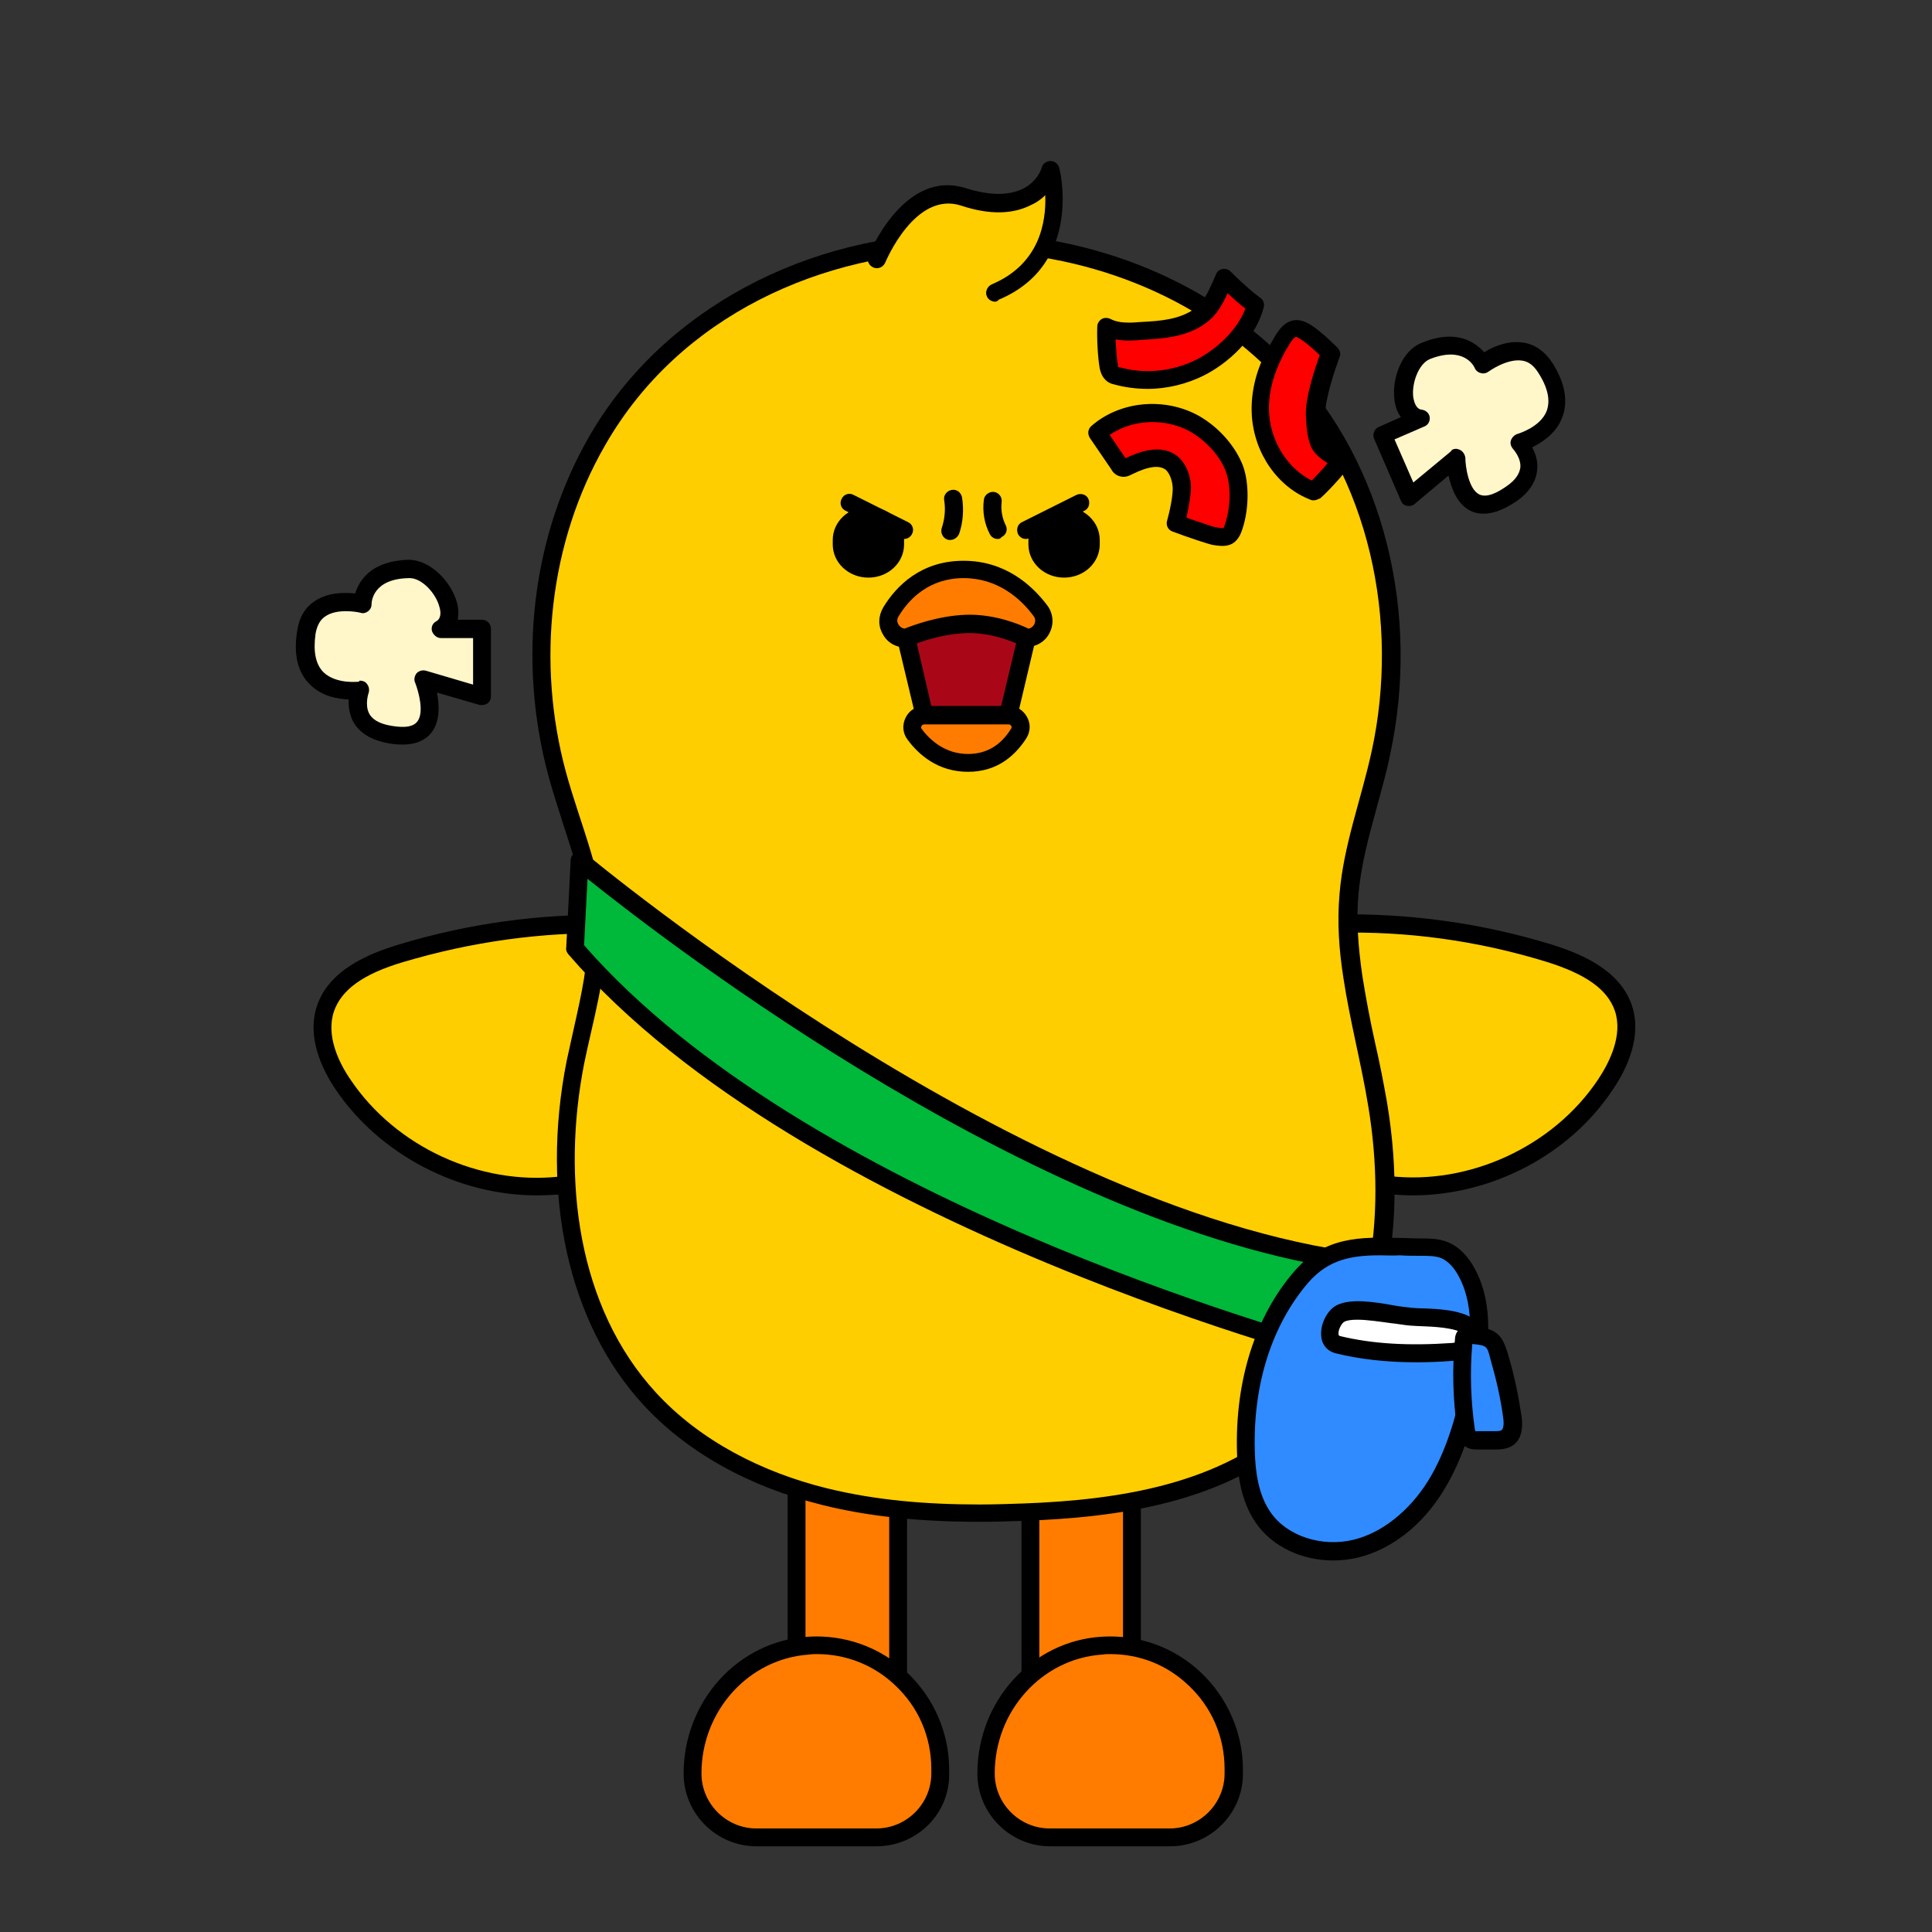 <?xml version="1.0" encoding="utf-8"?>
<!-- Generator: Adobe Illustrator 26.0.3, SVG Export Plug-In . SVG Version: 6.00 Build 0)  -->
<svg version="1.1" id="레이어_1" xmlns="http://www.w3.org/2000/svg" xmlns:xlink="http://www.w3.org/1999/xlink" x="0px"
	 y="0px" viewBox="0 0 390 390" style="enable-background:new 0 0 390 390;" xml:space="preserve">
<rect x="0" y="0" width="390" height="390" fill="#333333" stroke="none"/>
<style type="text/css">
	.st0{fill:#FF7C00;}
	.st1{fill:#FFCE00;}
	.st2{fill:#00B839;}
	.st3{fill:#2F8BFF;}
	.st4{fill:#FFFFFF;}
	.st5{fill:#FF0000;}
	.st6{fill:#FFF6C9;}
	.st7{fill-rule:evenodd;clip-rule:evenodd;}
	.st8{fill:none;}
	.st9{fill:#A90718;}
</style>
<g>
	<g>
		<rect x="160.8" y="274.5" class="st0" width="20.5" height="87.8"/>
		<path d="M183.1,364.1H159v-91.4h24.1V364.1z M162.6,360.5h16.9v-84.2h-16.9V360.5z"/>
	</g>
	<g>
		<path class="st0" d="M189.9,357.1c0-14.4-12.1-25.9-26.7-25c-13.3,0.9-23.3,12.5-23.3,25.8l0,0c0,7.1,5.8,12.9,12.9,12.9H177
			c7.1,0,12.9-5.8,12.9-12.9V357.1L189.9,357.1z"/>
		<path d="M176.9,372.7h-24.2c-8.1,0-14.7-6.6-14.7-14.7c0-14.6,11-26.7,25-27.6c7.5-0.5,14.7,2.1,20.1,7.2
			c5.4,5.1,8.5,12.2,8.5,19.6v0.9C191.7,366.1,185.1,372.7,176.9,372.7z M164.9,333.9c-0.5,0-1,0-1.6,0.1
			c-12.1,0.8-21.7,11.3-21.7,24c0,6.1,5,11.1,11.1,11.1h24.2c6.1,0,11.1-5,11.1-11.1v-0.9c0-6.5-2.6-12.5-7.3-16.9
			C176.4,336.1,170.8,333.9,164.9,333.9z"/>
	</g>
</g>
<g>
	<g>
		<rect x="208" y="272.8" class="st0" width="20.5" height="88"/>
		<path d="M230.3,362.7h-24.1V271h24.1V362.7z M209.8,359.1h16.9v-84.4h-16.9V359.1z"/>
	</g>
	<g>
		<path class="st0" d="M249.1,357.1c0-14.4-12.1-25.9-26.7-25c-13.3,0.9-23.3,12.5-23.3,25.8l0,0c0,7.1,5.8,12.9,12.9,12.9h24.2
			c7.1,0,12.9-5.8,12.9-12.9L249.1,357.1L249.1,357.1z"/>
		<path d="M236.2,372.7H212c-8.1,0-14.7-6.6-14.7-14.7c0-14.6,11-26.7,25-27.6c7.5-0.5,14.7,2.1,20.1,7.2c5.4,5.1,8.5,12.2,8.5,19.6
			v0.9C250.9,366.1,244.3,372.7,236.2,372.7z M224.1,333.9c-0.5,0-1,0-1.6,0.1c-12.1,0.8-21.7,11.3-21.7,24c0,6.1,5,11.1,11.1,11.1
			h24.2c6.1,0,11.1-5,11.1-11.1v-0.9c0-6.5-2.6-12.5-7.3-16.9C235.6,336.1,230.1,333.9,224.1,333.9z"/>
	</g>
</g>
<g>
	<path class="st1" d="M139.8,191.2c-4.1-3.9-10.3-4.6-16-4.7c-14.5-0.3-29,1.7-42.9,5.9c-6.2,1.9-13.1,4.9-15.2,11.1
		c-1.7,5.2,0.5,10.9,3.6,15.4c9.5,14.1,27.1,22.2,43.9,20.3"/>
	<path d="M108.3,241.3c-15.8,0-31.6-8.2-40.5-21.3c-2.9-4.3-5.9-10.7-3.8-17c2.5-7.3,10.5-10.5,16.4-12.3c14.1-4.3,28.8-6.3,43.5-6
		c5.9,0.1,12.6,0.8,17.2,5.2c0.7,0.7,0.8,1.8,0.1,2.6c-0.7,0.7-1.8,0.8-2.6,0.1c-3.7-3.5-9.6-4.1-14.8-4.2
		c-14.4-0.3-28.6,1.7-42.4,5.8c-8.1,2.4-12.5,5.6-14,10c-1.6,4.8,0.9,10.2,3.4,13.8c9.1,13.5,26,21.3,42.2,19.5c1-0.1,1.9,0.6,2,1.6
		s-0.6,1.9-1.6,2C111.7,241.2,110,241.3,108.3,241.3z"/>
</g>
<g>
	<path class="st1" d="M253.7,191.2c4.1-3.9,10.3-4.6,16-4.7c14.5-0.3,29,1.7,42.9,5.9c6.2,1.9,13.1,4.9,15.2,11.1
		c1.7,5.2-0.5,10.9-3.6,15.4c-9.5,14.1-27.1,22.2-43.9,20.3"/>
	<path d="M285.2,241.3c-1.7,0-3.5-0.1-5.2-0.3c-1-0.1-1.7-1-1.6-2s1.1-1.7,2-1.6c16.2,1.9,33.2-6,42.2-19.5c2.4-3.6,5-9,3.4-13.8
		c-1.5-4.4-5.9-7.5-14-10c-13.7-4.2-28-6.2-42.4-5.8c-5.2,0.1-11.1,0.7-14.8,4.2c-0.7,0.7-1.9,0.7-2.6-0.1c-0.7-0.7-0.6-1.9,0.1-2.6
		c4.6-4.3,11.3-5,17.2-5.2c14.8-0.3,29.4,1.7,43.5,6c5.8,1.8,13.9,5,16.4,12.3c2.1,6.3-0.9,12.7-3.8,17
		C316.9,233.1,301.1,241.3,285.2,241.3z"/>
</g>
<g>
	<g>
		<path class="st1" d="M197.7,305.4c-12,0-22.3-1.1-31.4-3.4c-14.5-3.6-26.7-10.5-35.3-19.8c-14.6-15.9-20.2-41.2-14.9-67.8
			c0.4-2.3,1-4.5,1.5-6.8c1.5-6.5,3-13.1,2.8-19.7c-0.2-7.5-2.5-14.6-4.9-22.1c-1-3.2-2.1-6.5-3-9.7c-6.2-23-3.2-47.5,8.1-67.2
			c14.2-24.7,42.7-40.1,74.4-40.1c25.1,0,48.6,9.6,64.4,26.5c18,19.2,25.4,48.5,19.3,76.7c-0.7,3.4-1.7,6.9-2.6,10.2
			c-1.6,6-3.4,12.2-3.9,18.4c-0.4,4.9-0.2,10.2,0.8,16.6c0.7,4.6,1.7,9.3,2.6,13.8c0.8,3.9,1.7,7.9,2.3,11.9
			c4.5,27-1.3,50.6-15.9,64.5c-15.3,14.6-37.7,17.2-55.5,17.8C203.6,305.4,200.6,305.4,197.7,305.4L197.7,305.4z"/>
	</g>
	<g>
		<path d="M195,50.7c23.4,0,46.8,8.6,63.1,25.9c18.4,19.6,24.5,48.8,18.8,75c-2.1,9.7-5.7,19-6.5,28.9c-0.5,5.7-0.1,11.3,0.8,17
			c1.3,8.6,3.6,17.2,5,25.8c3.7,22.2,0.9,47.4-15.4,62.9c-14.1,13.4-34.9,16.6-54.3,17.3c-2.9,0.1-5.9,0.2-8.8,0.2
			c-10.4,0-20.8-0.8-30.9-3.3c-12.9-3.2-25.4-9.5-34.4-19.3c-15.9-17.3-19-43.2-14.5-66.3c1.8-8.9,4.6-17.8,4.3-26.9
			c-0.3-11.1-5.1-21.5-8-32.2c-5.9-21.9-3.4-46.2,8-65.9C137.1,63.8,166,50.7,195,50.7 M195,47c-32.3,0-61.4,15.7-76,41
			c-11.6,20.1-14.6,45.1-8.3,68.6c0.9,3.3,2,6.6,3,9.8c2.4,7.4,4.7,14.3,4.9,21.6c0.2,6.4-1.2,12.6-2.7,19.3c-0.5,2.3-1,4.6-1.5,6.8
			c-5.4,27.2,0.4,53.1,15.4,69.4c8.8,9.6,21.3,16.6,36.2,20.3c9.2,2.3,19.6,3.4,31.8,3.4c2.8,0,5.8-0.1,9-0.2
			c18.1-0.7,41-3.3,56.7-18.3c15.1-14.4,21.1-38.5,16.5-66.1c-0.7-4-1.5-8.1-2.4-12c-1-4.5-1.9-9.2-2.6-13.7
			c-0.9-6.2-1.2-11.3-0.8-16.1c0.5-6.1,2.1-11.9,3.8-18.1c0.9-3.4,1.9-6.8,2.6-10.3c6.2-28.7-1.3-58.7-19.7-78.3
			C244.6,56.9,220.6,47,195,47L195,47z"/>
	</g>
</g>
<g>
	<g>
		<path class="st2" d="M116.9,173.8c0,0,88.8,74.7,161.5,81.5c0,0-0.9,13.7-4.6,19.2c0,0-110-27.6-157.8-83L116.9,173.8z"/>
		<path d="M273.8,276.3c-0.1,0-0.3,0-0.4-0.1c-1.1-0.3-111.1-28.3-158.7-83.6c-0.3-0.4-0.5-0.8-0.4-1.3l0.9-17.7
			c0-0.7,0.5-1.3,1.1-1.6s1.4-0.2,1.9,0.3c0.9,0.7,89.2,74.4,160.5,81.1c1,0.1,1.7,0.9,1.6,1.9c0,0.6-1,14.3-4.9,20.1
			C275,276,274.4,276.3,273.8,276.3z M117.9,190.8c44.3,50.8,142.5,78.2,155.1,81.6c2-4,3.1-11.3,3.5-15.5
			c-64.9-7.1-142.3-67-157.9-79.5L117.9,190.8z"/>
	</g>
	<g>
		<path class="st3" d="M286.8,251.8c1.7,0,3.4,0,4.9,0.7c2,0.8,3.4,2.6,4.4,4.5c3.7,7,2.6,15.6,0.9,23.4c-1.5,6.8-3.5,13.7-7.2,19.6
			c-3.7,6-9.3,11-16.1,12.7c-6.8,1.7-14.7-0.5-18.7-6.3c-2.7-3.8-3.3-8.7-3.5-13.4c-0.4-12.6,2.9-25.7,11.2-35.3
			C269.4,250.1,277.5,251.8,286.8,251.8z"/>
		<path d="M269.1,315c-6.3,0-12.3-2.8-15.6-7.6c-3.1-4.5-3.7-10-3.8-14.3c-0.4-14.4,3.7-27.4,11.6-36.5c6.2-7.1,13.5-6.9,21.3-6.7
			c1.4,0,2.7,0.1,4.2,0.1l0,0c1.8,0,3.7,0,5.6,0.8c2.1,0.9,3.9,2.7,5.3,5.3c4.1,7.6,2.8,16.7,1.1,24.6c-1.4,6.4-3.4,13.7-7.4,20.2
			c-4.3,7-10.4,11.8-17.2,13.5C272.5,314.8,270.8,315,269.1,315z M278.6,253.4c-5.7,0-10.4,0.8-14.5,5.5c-7.3,8.5-11.2,20.5-10.8,34
			c0.1,3.8,0.6,8.7,3.2,12.4c3.3,4.8,10.4,7.1,16.8,5.5c5.7-1.4,11.2-5.8,15-11.9c3.7-6,5.6-13,6.9-19.1c1.6-7.2,2.8-15.5-0.7-22.1
			c-1-1.9-2.2-3.1-3.5-3.7c-1.2-0.5-2.7-0.5-4.2-0.5c-1.4,0-2.9,0-4.3-0.1C281.2,253.5,279.8,253.4,278.6,253.4z"/>
	</g>
	<g>
		<path class="st4" d="M283.9,265.7c-3.8-0.4-10.2-2-13.2-0.6c-2.1,0.9-3.6,5.6-0.6,6.3c7.5,1.8,15.4,2,23.1,1.5
			c2.9-0.2,6.9-2.6,3.4-5.1c-2.8-2-8.6-1.8-11.8-2C284.5,265.8,284.2,265.8,283.9,265.7z"/>
		<path d="M286,275c-6,0-11.4-0.6-16.3-1.8c-1.7-0.4-2.9-1.7-3-3.6c-0.2-2.4,1.3-5.3,3.3-6.2c2.8-1.3,7.4-0.6,11.3,0.1
			c1,0.2,2,0.3,2.8,0.4l0,0c0.3,0,0.6,0.1,0.8,0.1c0.5,0,1.2,0.1,1.8,0.1c3.6,0.1,8.1,0.3,10.9,2.2c2.3,1.7,2.3,3.5,2,4.4
			c-0.7,2.3-3.7,3.8-6.3,4C290.7,274.9,288.3,275,286,275z M274,266.4c-1.1,0-2,0.1-2.6,0.4c-0.5,0.2-1.3,1.6-1.2,2.5
			c0,0.3,0.1,0.3,0.3,0.4c6.6,1.6,13.9,2,22.6,1.4c1.5-0.1,2.9-0.9,3.1-1.3c0,0.1-0.2-0.2-0.6-0.5c-1.8-1.3-6.1-1.5-8.9-1.6
			c-0.7,0-1.4-0.1-1.9-0.1c-0.3,0-0.7-0.1-1-0.1c-0.9-0.1-1.9-0.3-3-0.4C278.6,266.8,276,266.4,274,266.4z"/>
	</g>
	<g>
		<path class="st3" d="M296.9,269.4c-0.4,0-0.9-0.1-1.2,0.2c-0.2,0.2-0.3,0.6-0.3,0.9c-0.6,6-0.4,12.1,0.5,18.1
			c0.1,0.7,0.3,1.4,0.8,1.8c0.4,0.3,0.9,0.3,1.4,0.3c1.2,0,2.4,0,3.6,0c0.8,0,1.6,0,2.3-0.4c1.5-0.9,1.5-2.9,1.2-4.6
			c-0.6-3.9-1.4-7.8-2.6-11.7C301.6,270.2,301.1,269.8,296.9,269.4z"/>
		<path d="M302.1,292.6c-0.1,0-0.2,0-0.3,0h-3.6c-0.6,0-1.5,0-2.4-0.6c-1.3-0.9-1.5-2.3-1.6-3.1c-0.9-6.1-1.1-12.4-0.5-18.5
			c0-0.4,0.1-1.3,0.8-2c0.9-0.9,2.2-0.8,2.6-0.7l0,0c4.9,0.5,6.1,1.4,7.4,6c1.2,4,2,8,2.6,11.9c0.5,3.2-0.2,5.4-2.1,6.4
			C304,292.5,302.9,292.6,302.1,292.6z M297.2,271.3c-0.5,5.8-0.3,11.5,0.5,17.1c0.1,0.3,0.1,0.5,0.1,0.6c0-0.1,0.2-0.1,0.3-0.1h3.6
			c0.5,0,1.1,0,1.4-0.2s0.6-1,0.3-2.8c-0.5-3.7-1.4-7.6-2.5-11.4C300.2,271.7,300.2,271.6,297.2,271.3z"/>
	</g>
</g>
<g>
	<path class="st1" d="M177,52.4c0,0,6.5-16.1,17.5-12.5c14.6,4.7,17.6-5.4,17.6-5.4s4.8,17.9-11.2,24.6"/>
	<path d="M200.9,60.9c-0.7,0-1.4-0.4-1.7-1.1c-0.4-0.9,0.1-2,1-2.4c9.7-4.1,11-12.6,10.8-18c-0.7,0.7-1.6,1.4-2.7,1.9
		c-3.8,2-8.6,2.1-14.3,0.2c-9.3-3-15.2,11.3-15.3,11.5c-0.4,0.9-1.4,1.4-2.4,1c-0.9-0.4-1.4-1.4-1-2.4c0.3-0.7,7.3-17.6,19.7-13.6
		c4.8,1.5,8.6,1.5,11.5,0.1c3-1.5,3.8-4.2,3.8-4.3c0.2-0.8,1-1.3,1.8-1.3s1.5,0.6,1.7,1.3c0.1,0.2,5,19.5-12.2,26.7
		C201.4,60.8,201.1,60.9,200.9,60.9z"/>
</g>
<g>
	<g>
		<path class="st5" d="M228.9,66.8c-1.9,0.1-4,0-5.7-0.9c-0.1,2.2,0.1,6,0.5,8.1c0.1,0.4,0.2,0.8,0.4,1.2c0.3,0.3,0.7,0.5,1.2,0.6
			c5.6,1.6,11.7,1,16.9-1.6c4.8-2.4,9.8-7.3,11.1-12.6c-2.3-1.6-4.2-3.5-6.2-5.4c-1.3,2.8-2.4,5.8-5,7.7
			C238.3,66.5,233.7,66.5,228.9,66.8z"/>
		<path d="M231.7,78.5c-2.3,0-4.6-0.3-6.8-0.9c-0.5-0.1-1.4-0.4-2-1.2c-0.6-0.7-0.8-1.6-0.9-2c-0.4-2.2-0.6-6.1-0.5-8.5
			c0-0.6,0.4-1.2,0.9-1.5s1.2-0.3,1.8,0c1.1,0.6,2.6,0.8,4.7,0.7l1.4-0.1c4-0.2,7.8-0.5,10.9-2.7c1.8-1.3,2.7-3.4,3.7-5.6l0.6-1.4
			c0.2-0.5,0.7-0.9,1.3-1s1.2,0.1,1.6,0.5l0.9,0.9c1.7,1.6,3.3,3.1,5.1,4.4c0.6,0.4,0.9,1.2,0.7,1.9c-1.6,6.5-7.5,11.5-12.1,13.8
			C239.6,77.5,235.6,78.5,231.7,78.5z M225.6,74c0,0,0.1,0,0.3,0.1c5.1,1.5,10.8,0.9,15.6-1.5c3.9-2,8.2-5.8,9.9-10.3
			c-1.3-1-2.4-2-3.6-3.1c-1,2.2-2.2,4.5-4.5,6.1c-3.9,2.8-8.4,3-12.7,3.3l-1.4,0.1l0,0c-1.1,0.1-2.5,0.1-4-0.2
			c0.1,1.9,0.2,4,0.5,5.2C225.6,73.8,225.6,73.9,225.6,74L225.6,74z M228.9,66.8L228.9,66.8L228.9,66.8z"/>
	</g>
	<g>
		<path class="st5" d="M254.4,83.7c0.4,6.6,4.6,13.1,10.8,15.4c2.1-1.8,5.7-6.1,5.7-6.1s-3.6-1.6-4.4-3.4s-0.9-3.8-0.9-5.8
			c-0.1-4.4,3.1-12.5,3.1-12.5s-3.9-4-5.9-4.8c-2.4-1-3.5,1.5-4.8,3.7C255.5,74.3,254.1,79,254.4,83.7z"/>
		<path d="M265.2,101c-0.2,0-0.4,0-0.6-0.1c-6.6-2.5-11.4-9.3-11.9-17l0,0c-0.3-4.9,1-9.9,3.8-14.5l0.4-0.7c1.1-2,3-5.2,6.6-3.7
			c2.2,0.9,5.8,4.5,6.5,5.2c0.5,0.5,0.7,1.3,0.4,1.9c-0.8,2.2-3,8.5-2.9,11.8c0.1,1.8,0.1,3.6,0.8,5.1c0.3,0.7,2.1,1.8,3.5,2.4
			c0.5,0.2,0.9,0.7,1,1.2c0.1,0.6,0,1.1-0.4,1.6c-0.1,0.2-3.7,4.5-5.9,6.4C266,100.8,265.6,101,265.2,101z M256.2,83.6
			c0.4,5.8,3.9,11.1,8.6,13.4c1-1,2.3-2.4,3.2-3.5c-1.3-0.8-2.7-1.9-3.3-3.2c-0.9-2.2-1-4.4-1.1-6.5c-0.1-3.7,1.9-9.6,2.8-12.1
			c-1.5-1.5-3.6-3.2-4.5-3.6c-0.4-0.2-0.7-0.2-2.1,2.2l-0.4,0.7C257.1,75.2,255.9,79.5,256.2,83.6L256.2,83.6z"/>
	</g>
	<g>
		<path class="st5" d="M241.2,85.7c-6.1-3.5-14.5-2.9-19.7,1.8c1.4,2.1,2.8,4.2,4.3,6.3c0.2,0.3,0.5,0.7,0.9,0.8
			c0.3,0.1,0.7-0.1,0.9-0.2c2.8-1.4,6.5-2.7,9-0.7c1.2,1,1.8,2.7,2,4.3c0.3,2.6-1.2,7.7-1.2,7.7s6.8,2.4,7.5,2.6
			c1.9,0.3,3.2,0.6,4-1.1c1.4-3.5,1.7-8.8,0.4-12.3C247.8,91,244.6,87.6,241.2,85.7z"/>
		<path d="M246.8,110.2c-0.7,0-1.4-0.1-2-0.2c-1-0.2-4.9-1.5-8.1-2.7c-0.9-0.3-1.4-1.3-1.1-2.2c0.5-1.8,1.3-5.4,1.1-7
			c-0.1-1-0.5-2.4-1.3-3.2c-1.3-1.1-3.6-0.8-7,0.9c-0.4,0.2-1.2,0.6-2.1,0.4c-1.2-0.2-1.8-1.1-2-1.5l-4.3-6.3
			c-0.5-0.8-0.4-1.8,0.3-2.4c5.8-5.1,14.9-5.9,21.8-2l0,0c4,2.3,7.3,6.1,8.8,10c1.4,3.8,1.2,9.6-0.4,13.6
			C249.6,109.7,248.2,110.2,246.8,110.2z M239.5,104.5c2.7,0.9,5.2,1.8,5.7,1.9c0.8,0.1,1.6,0.3,1.8,0.2c1.4-3.5,1.6-8.2,0.5-11.3
			c-1.1-3.1-3.9-6.2-7.1-8.1c-5.1-2.9-11.8-2.6-16.4,0.6l3.2,4.7c2.3-1.1,7.2-3.2,10.6-0.3c1.4,1.2,2.3,3.1,2.6,5.5
			C240.5,99.7,239.9,102.6,239.5,104.5z"/>
	</g>
</g>
<g>
	<path class="st6" d="M89,126.9h8.3v13.7l-11.8-3.5c0,0,5.8,13.9-7.4,11c-8.2-1.7-5.4-8.9-5.4-8.9s-12.9,2-10.9-11.8
		c1.2-8.3,11.4-5.6,11.4-5.6s0-6.9,9.4-7C88.1,114.7,93.6,124.3,89,126.9z"/>
	<path d="M81.3,150.3c-1.1,0-2.3-0.1-3.6-0.4c-3.1-0.7-5.2-2.1-6.4-4.2c-0.8-1.6-1-3.2-0.9-4.5c-2.2-0.1-5.4-0.6-7.8-3
		c-2.5-2.4-3.4-6.1-2.6-10.9c0.4-2.7,1.6-4.7,3.6-6c2.7-1.8,6.1-1.7,8.1-1.5c0.8-2.6,3.2-6.6,10.8-6.8c4.3,0,8.5,4.3,9.7,8.5
		c0.4,1.3,0.4,2.5,0.2,3.6h4.9c1,0,1.8,0.8,1.8,1.8v13.7c0,0.6-0.3,1.1-0.7,1.4c-0.5,0.3-1.1,0.4-1.6,0.3l-8.6-2.5
		c0.5,2.5,0.7,5.9-1.2,8.2C85.8,149.5,83.8,150.3,81.3,150.3z M72.7,137.4c0.5,0,1.1,0.2,1.4,0.7c0.4,0.5,0.5,1.2,0.3,1.8
		c0,0-0.8,2.3,0.1,4.1c0.6,1.2,2,2,3.9,2.4c2,0.4,4.7,0.7,5.8-0.7c1.5-1.8,0.3-6.1-0.4-7.9c-0.3-0.6-0.1-1.4,0.3-1.9
		c0.5-0.5,1.2-0.7,1.9-0.5l9.5,2.8v-9.4H89c-0.8,0-1.5-0.6-1.8-1.4c-0.2-0.8,0.1-1.6,0.9-2c1-0.6,0.9-1.9,0.6-2.9
		c-0.7-2.7-3.5-5.8-6-5.8c0,0,0,0-0.1,0c-7.3,0.1-7.6,4.7-7.6,5.3c0,0.6-0.3,1.1-0.7,1.4c-0.4,0.3-1,0.5-1.5,0.3
		c-1.2-0.3-4.9-0.8-7.1,0.7c-1.1,0.7-1.7,1.9-2,3.5c-0.5,3.6,0,6.2,1.6,7.8c2.6,2.5,7.2,1.9,7.2,1.9
		C72.5,137.4,72.6,137.4,72.7,137.4z"/>
</g>
<g>
	<path class="st6" d="M286.6,84.5l-7.6,3.3l5.4,12.5l9.4-7.9c0,0,0.2,15,11.2,7.2c6.8-4.9,1.4-10.3,1.4-10.3s12.7-3.3,5.3-15.1
		c-4.4-7.1-12.7-0.6-12.7-0.6s-2.7-6.3-11.4-2.7C282.6,72.9,281.3,83.9,286.6,84.5z"/>
	<path d="M299.5,103.7c-1,0-1.9-0.2-2.7-0.6c-2.7-1.4-3.8-4.5-4.4-7.1l-6.8,5.7c-0.4,0.4-1,0.5-1.6,0.4s-1-0.5-1.2-1l-5.4-12.5
		c-0.4-0.9,0-2,0.9-2.4l4.5-2c-0.7-0.9-1.1-2-1.3-3.4c-0.6-4.3,1.4-10,5.5-11.6c7-2.9,10.8-0.1,12.6,1.9c1.8-1.1,4.9-2.5,8.1-1.9
		c2.3,0.4,4.2,1.8,5.7,4.1c2.6,4.1,3.2,7.9,1.9,11.1c-1.2,3.1-4,4.9-6,5.9c0.6,1.2,1.2,2.7,1,4.5c-0.2,2.4-1.6,4.6-4.2,6.4
		C303.7,102.8,301.5,103.7,299.5,103.7z M293.9,90.6c0.3,0,0.5,0.1,0.8,0.2c0.6,0.3,1,0.9,1.1,1.6c0,1.6,0.6,6.3,2.8,7.4
		c1.6,0.8,3.9-0.5,5.6-1.7s2.5-2.4,2.7-3.7c0.2-2-1.5-3.8-1.5-3.8c-0.4-0.5-0.6-1.1-0.4-1.7s0.7-1.1,1.3-1.3c0,0,4.6-1.3,5.9-4.6
		c0.8-2.1,0.3-4.7-1.7-7.8c-0.9-1.4-1.9-2.2-3.2-2.4c-3.1-0.5-6.8,2.2-6.8,2.2c-0.4,0.3-1,0.5-1.6,0.3c-0.5-0.1-1-0.5-1.2-1
		s-2.3-4.5-9.1-1.8c-2.3,1-3.7,5-3.3,7.8c0.2,1,0.6,2.3,1.7,2.4c0.8,0.1,1.5,0.7,1.6,1.5s-0.3,1.6-1.1,1.9l-6,2.6l3.8,8.7l7.6-6.3
		C293,90.8,293.4,90.6,293.9,90.6z"/>
</g>
<g>
	<g>
		<g>
			<g>
				<g>
					<g>
						<path class="st7" d="M214.8,116.6L214.8,116.6c-4,0-7.2-3-7.2-6.7V109c0-3.7,3.2-6.7,7.2-6.7s7.2,3,7.2,6.7v0.9
							C222,113.6,218.8,116.6,214.8,116.6"/>
					</g>
				</g>
				<g>
					<g>
						<path class="st7" d="M175.3,116.6L175.3,116.6c-4,0-7.2-3-7.2-6.7V109c0-3.7,3.2-6.7,7.2-6.7s7.2,3,7.2,6.7v0.9
							C182.5,113.6,179.3,116.6,175.3,116.6"/>
					</g>
				</g>
			</g>
		</g>
	</g>
	<g>
		<line class="st8" x1="171.5" y1="101.4" x2="182.5" y2="106.9"/>
		<path d="M182.5,108.8c-0.3,0-0.5-0.1-0.8-0.2l-11-5.5c-0.9-0.4-1.3-1.5-0.8-2.4c0.4-0.9,1.5-1.3,2.4-0.8l11,5.5
			c0.9,0.4,1.3,1.5,0.8,2.4C183.8,108.4,183.2,108.8,182.5,108.8z"/>
	</g>
	<g>
		<line class="st8" x1="218.2" y1="101.4" x2="207.1" y2="106.9"/>
		<path d="M207.1,108.8c-0.7,0-1.3-0.4-1.6-1c-0.4-0.9-0.1-2,0.8-2.4l11-5.5c0.9-0.4,2-0.1,2.4,0.8s0.1,2-0.8,2.4l-11,5.5
			C207.7,108.7,207.4,108.8,207.1,108.8z"/>
	</g>
	<g>
		<path d="M191.8,109c-0.2,0-0.4,0-0.6-0.1c-0.9-0.3-1.4-1.4-1.1-2.3c0.6-1.8,0.8-3.7,0.5-5.6c-0.2-1,0.5-1.9,1.5-2.1
			s1.9,0.5,2.1,1.5c0.4,2.5,0.2,5.1-0.6,7.4C193.2,108.6,192.5,109,191.8,109z"/>
	</g>
	<g>
		<path d="M201.4,108.8c-0.7,0-1.3-0.4-1.6-1c-1.1-2.1-1.5-4.5-1.2-6.9c0.1-1,1.1-1.7,2-1.6c1,0.1,1.7,1,1.6,2
			c-0.2,1.6,0.1,3.3,0.8,4.7c0.5,0.9,0.1,2-0.8,2.4C201.9,108.8,201.6,108.8,201.4,108.8z"/>
	</g>
</g>
<g>
	<g>
		<path class="st0" d="M203.5,144.3c1.9,0,3.1,2.1,2.1,3.7c-1.7,2.7-4.8,5.9-10.2,5.9c-5.3,0-8.8-3.1-10.8-5.8c-1.2-1.6,0-3.9,2-3.9
			h16.9V144.3z"/>
		<path d="M195.4,155.8c-6.1,0-10-3.5-12.2-6.5c-1-1.3-1.1-3-0.4-4.4c0.7-1.5,2.2-2.4,3.8-2.4h17c1.6,0,2.9,0.8,3.7,2.2
			s0.7,3-0.1,4.3C205.2,152.1,201.7,155.8,195.4,155.8z M186.6,146.2c-0.3,0-0.5,0.2-0.6,0.4s-0.1,0.4,0.1,0.6c1.7,2.3,4.8,5,9.3,5
			c3.7,0,6.6-1.7,8.7-5.1c0.2-0.3,0.1-0.5,0-0.6s-0.2-0.3-0.5-0.3L186.6,146.2L186.6,146.2z"/>
	</g>
	<g>
		<polygon class="st9" points="182.9,128.8 186.6,144.3 203.5,144.3 207.2,128.8 196.7,121.8 		"/>
		<path d="M205,146.2h-19.8l-4.4-18.4l16.1-8l12.4,8.2L205,146.2z M188,142.5h14.1l3.1-13l-8.6-5.7l-11.6,5.8L188,142.5z"/>
	</g>
	<g>
		<path class="st0" d="M182.9,128.8c-2.7,0-4.4-3-3-5.3c2.4-3.9,6.9-8.5,14.6-8.5c7.6,0,12.6,4.4,15.5,8.3c1.7,2.3,0.1,5.6-2.8,5.6
			c0,0-5.7-3-12.2-2.8C188.6,126.2,182.9,128.8,182.9,128.8z"/>
		<path d="M207.2,130.6h-0.4l-0.4-0.2c-0.1,0-5.5-2.8-11.3-2.6c-6,0.2-11.4,2.6-11.5,2.7l-0.4,0.2h-0.4c-2,0-3.7-1-4.6-2.7
			c-1-1.7-0.9-3.7,0.1-5.4c2.6-4.3,7.6-9.4,16.2-9.4c8.4,0,13.8,4.9,16.9,9c1.2,1.6,1.4,3.7,0.5,5.5
			C211.1,129.4,209.3,130.6,207.2,130.6z M194.5,116.7c-6.9,0-11,4.2-13.1,7.7c-0.5,0.8-0.2,1.4,0,1.7c0.1,0.2,0.5,0.7,1.2,0.8
			c1.5-0.6,6.7-2.6,12.4-2.8c5.8-0.2,11,2,12.6,2.8c0.7-0.1,1.1-0.7,1.2-0.9c0.1-0.3,0.4-1-0.2-1.7
			C206,120.8,201.4,116.7,194.5,116.7z"/>
	</g>
</g>
</svg>
